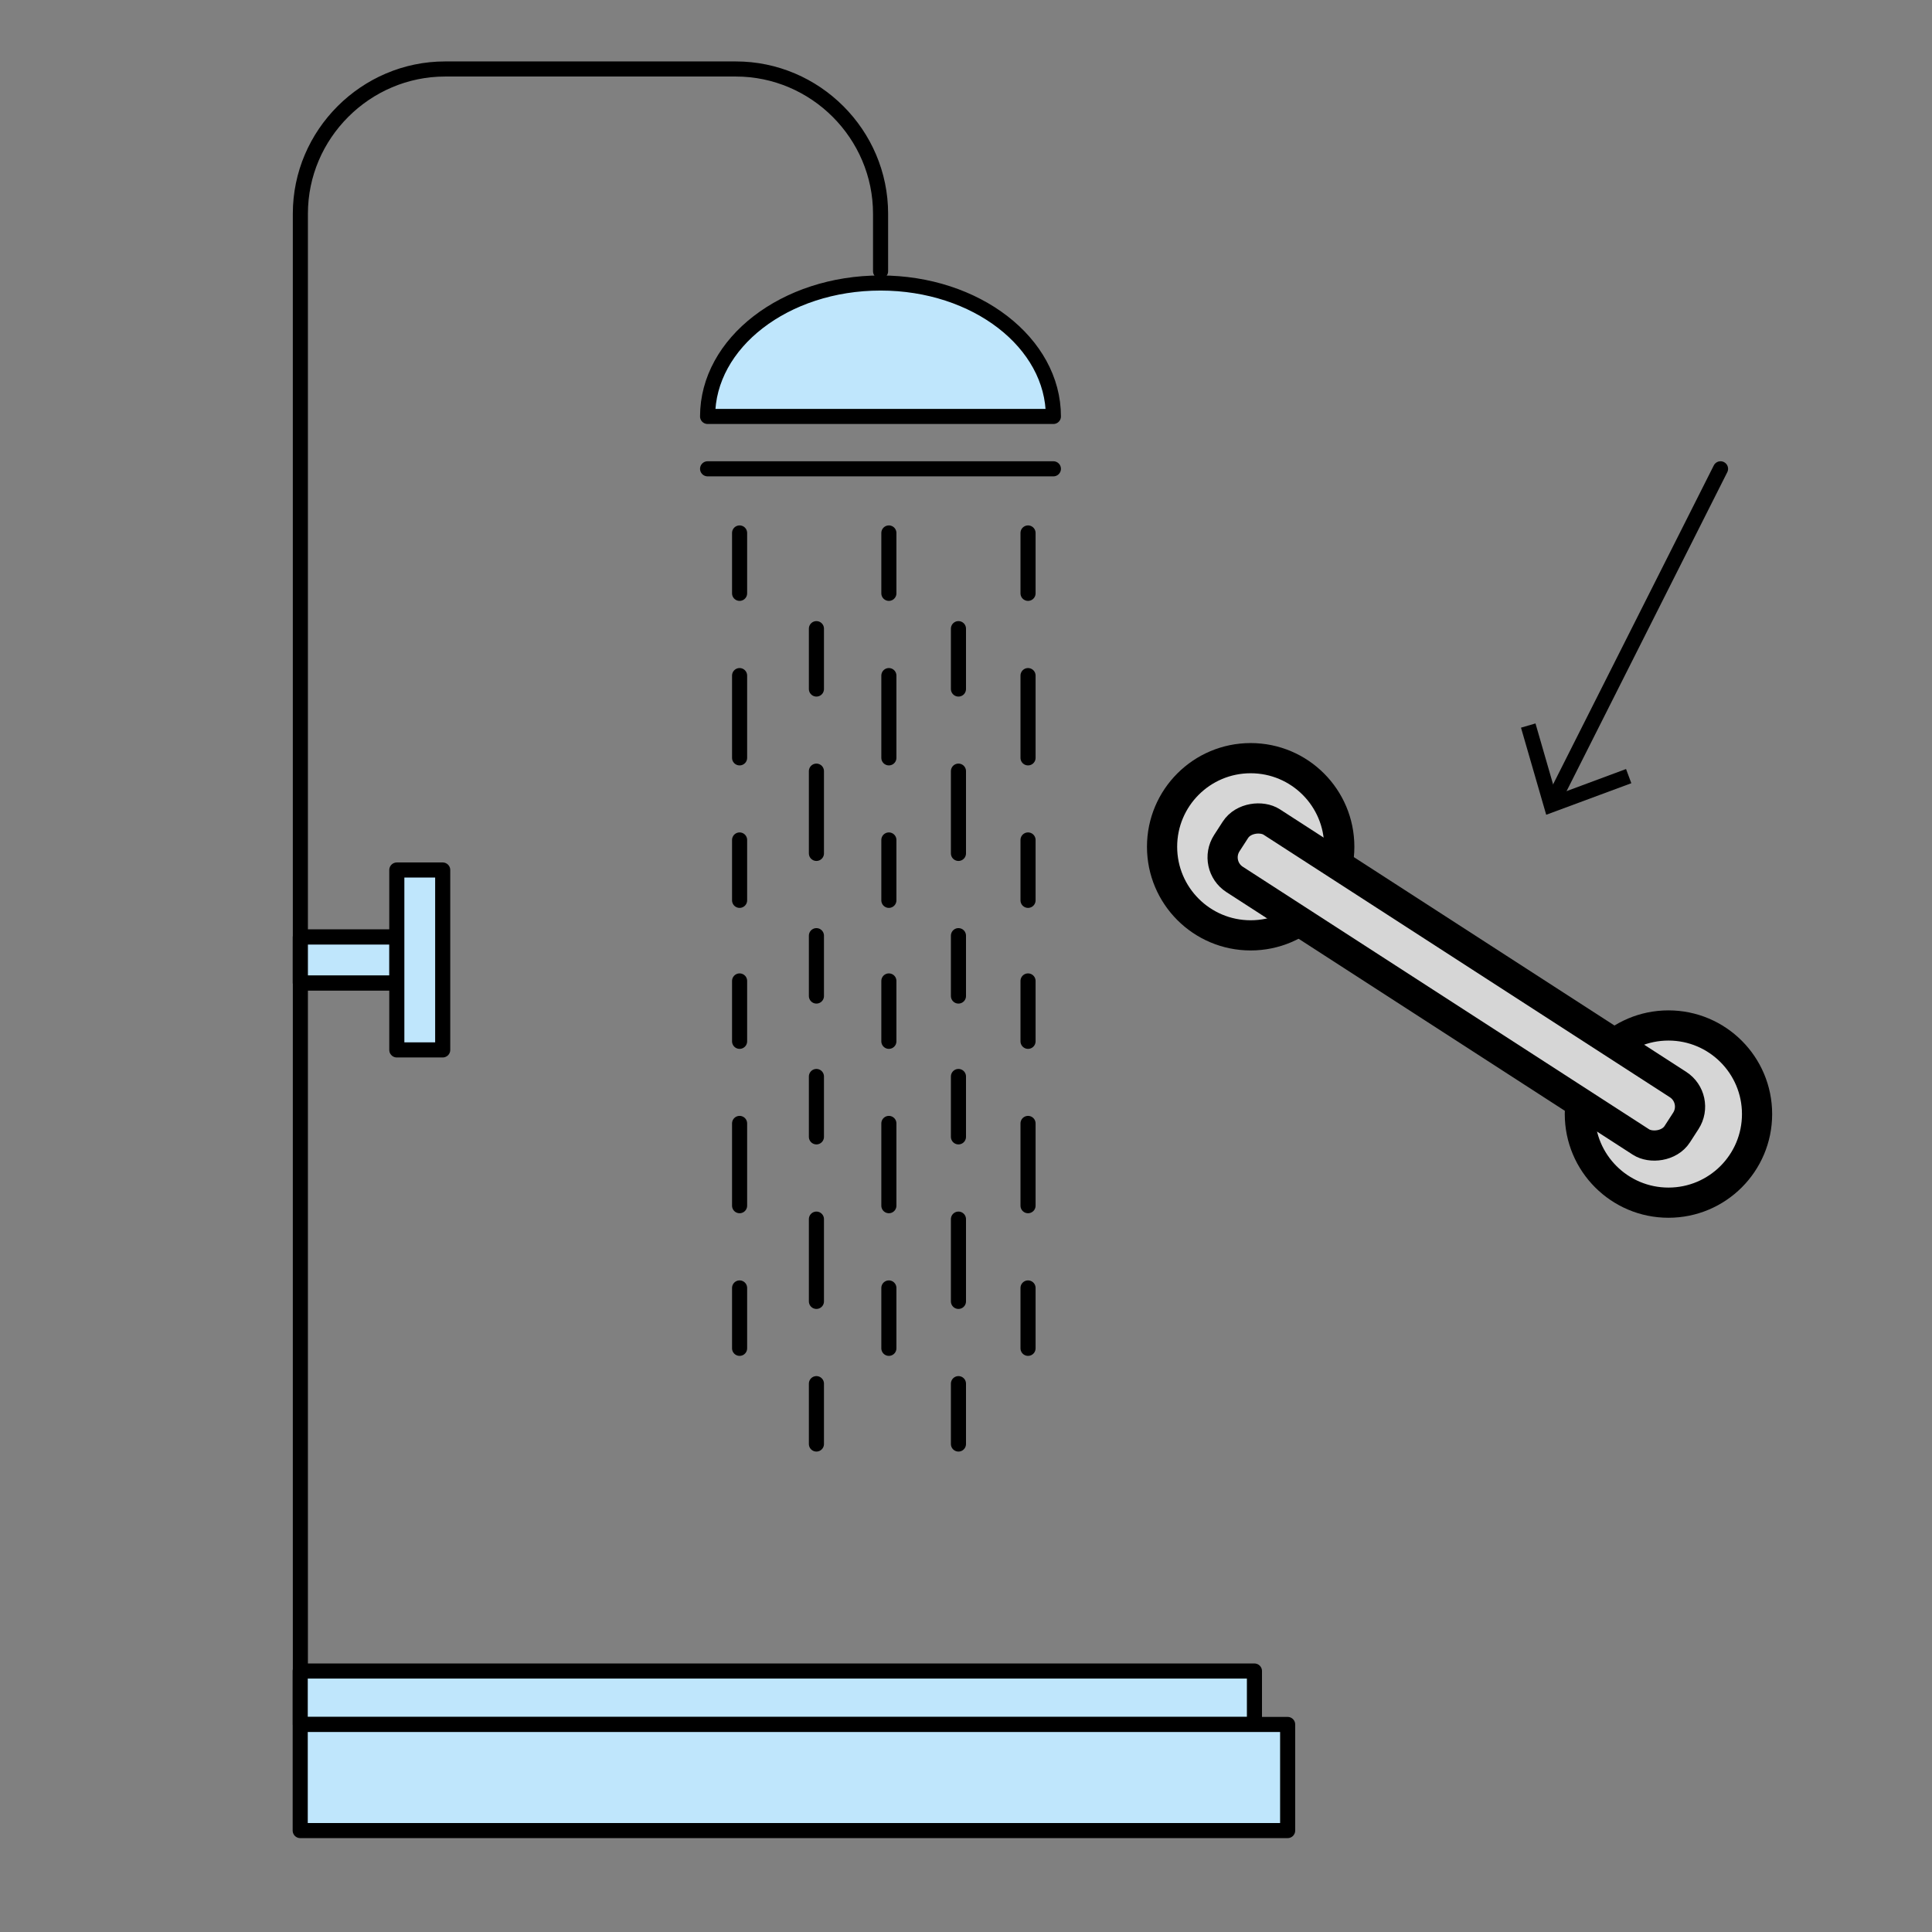 <svg xmlns="http://www.w3.org/2000/svg" id="Calque_1" data-name="Calque 1" viewBox="0 0 128 128"><rect x="0" y="0" width="128" height="128" fill="#808080" stroke="none"/><defs><style>.cls-1{fill:#bfe6fc}.cls-1,.cls-2,.cls-3,.cls-4{stroke:#000;stroke-linecap:round;stroke-linejoin:round}.cls-2,.cls-4{fill:none}.cls-3{fill:#d6d6d6;stroke-width:2px}.cls-4{stroke-dasharray:0 0 5.45 5.45}</style></defs><circle cx="110.54" cy="73.81" r="5.87" class="cls-3"/><path d="M69.79 27.59c0-4.88-5.12-8.84-11.45-8.84-6.33 0-11.46 3.96-11.46 8.84h22.9Z" class="cls-1"/><path d="M58.89 59.65v-4" class="cls-2"/><path d="M58.89 50.21v-8.18" class="cls-4"/><path d="M58.89 39.31v-4M49 59.65v-4" class="cls-2"/><path d="M49 50.21v-8.18" class="cls-4"/><path d="M49 39.31v-4M68.11 59.65v-4" class="cls-2"/><path d="M68.11 50.21v-8.18" class="cls-4"/><path d="M68.11 39.31v-4M63.5 65.99v-4" class="cls-2"/><path d="M63.5 56.54v-8.17" class="cls-4"/><path d="M63.5 45.65v-4M54.09 65.99v-4" class="cls-2"/><path d="M54.09 56.54v-8.17" class="cls-4"/><path d="M54.09 45.65v-4M58.89 89.33v-4" class="cls-2"/><path d="M58.89 79.88v-8.17" class="cls-4"/><path d="M58.89 68.99v-4M49 89.33v-4" class="cls-2"/><path d="M49 79.88v-8.17" class="cls-4"/><path d="M49 68.99v-4M68.11 89.33v-4" class="cls-2"/><path d="M68.11 79.88v-8.17" class="cls-4"/><path d="M68.11 68.99v-4M63.5 95.67v-4" class="cls-2"/><path d="M63.5 86.22v-8.17" class="cls-4"/><path d="M63.5 75.32v-4M54.09 95.67v-4" class="cls-2"/><path d="M54.09 86.22v-8.17" class="cls-4"/><path d="M54.09 75.32v-4M19.9 114.25V14.16M58.34 14.16v3.81M58.34 14.16c0-5.27-4.32-9.59-9.59-9.59H29.49c-2.63 0-5.03 1.08-6.77 2.82s-2.82 4.13-2.82 6.77" class="cls-2"/><path d="M19.89 114.25h65.42v7.03H19.89zM19.89 110.71h63.22v3.53H19.89z" class="cls-1"/><path d="M46.88 31.06h22.91" class="cls-2"/><path d="M19.9 62.08h6.4v3.04h-6.4z" class="cls-1"/><path d="M19.9 62.08h6.4v3.04h-6.4z" class="cls-1"/><path d="M26.29 69.56V57.64h3.04v11.92z" class="cls-1"/><circle cx="82.86" cy="56.1" r="5.87" class="cls-3"/><rect width="4.53" height="35.53" x="94.22" y="47.29" class="cls-3" rx="1.74" ry="1.74" transform="rotate(-57.13 96.49 65.057)"/><path d="m113.99 31.06-11.06 21.95" class="cls-2"/><path d="m100.77 48.21.96-.28 1.37 4.74 4.63-1.72.35.94-5.64 2.09-1.67-5.77z"/><path d="M-1045.68-2207.29h2244.45v5948.74h-2244.45z" style="stroke:#fff;stroke-width:8px;fill:none;stroke-linecap:round;stroke-linejoin:round"/></svg>